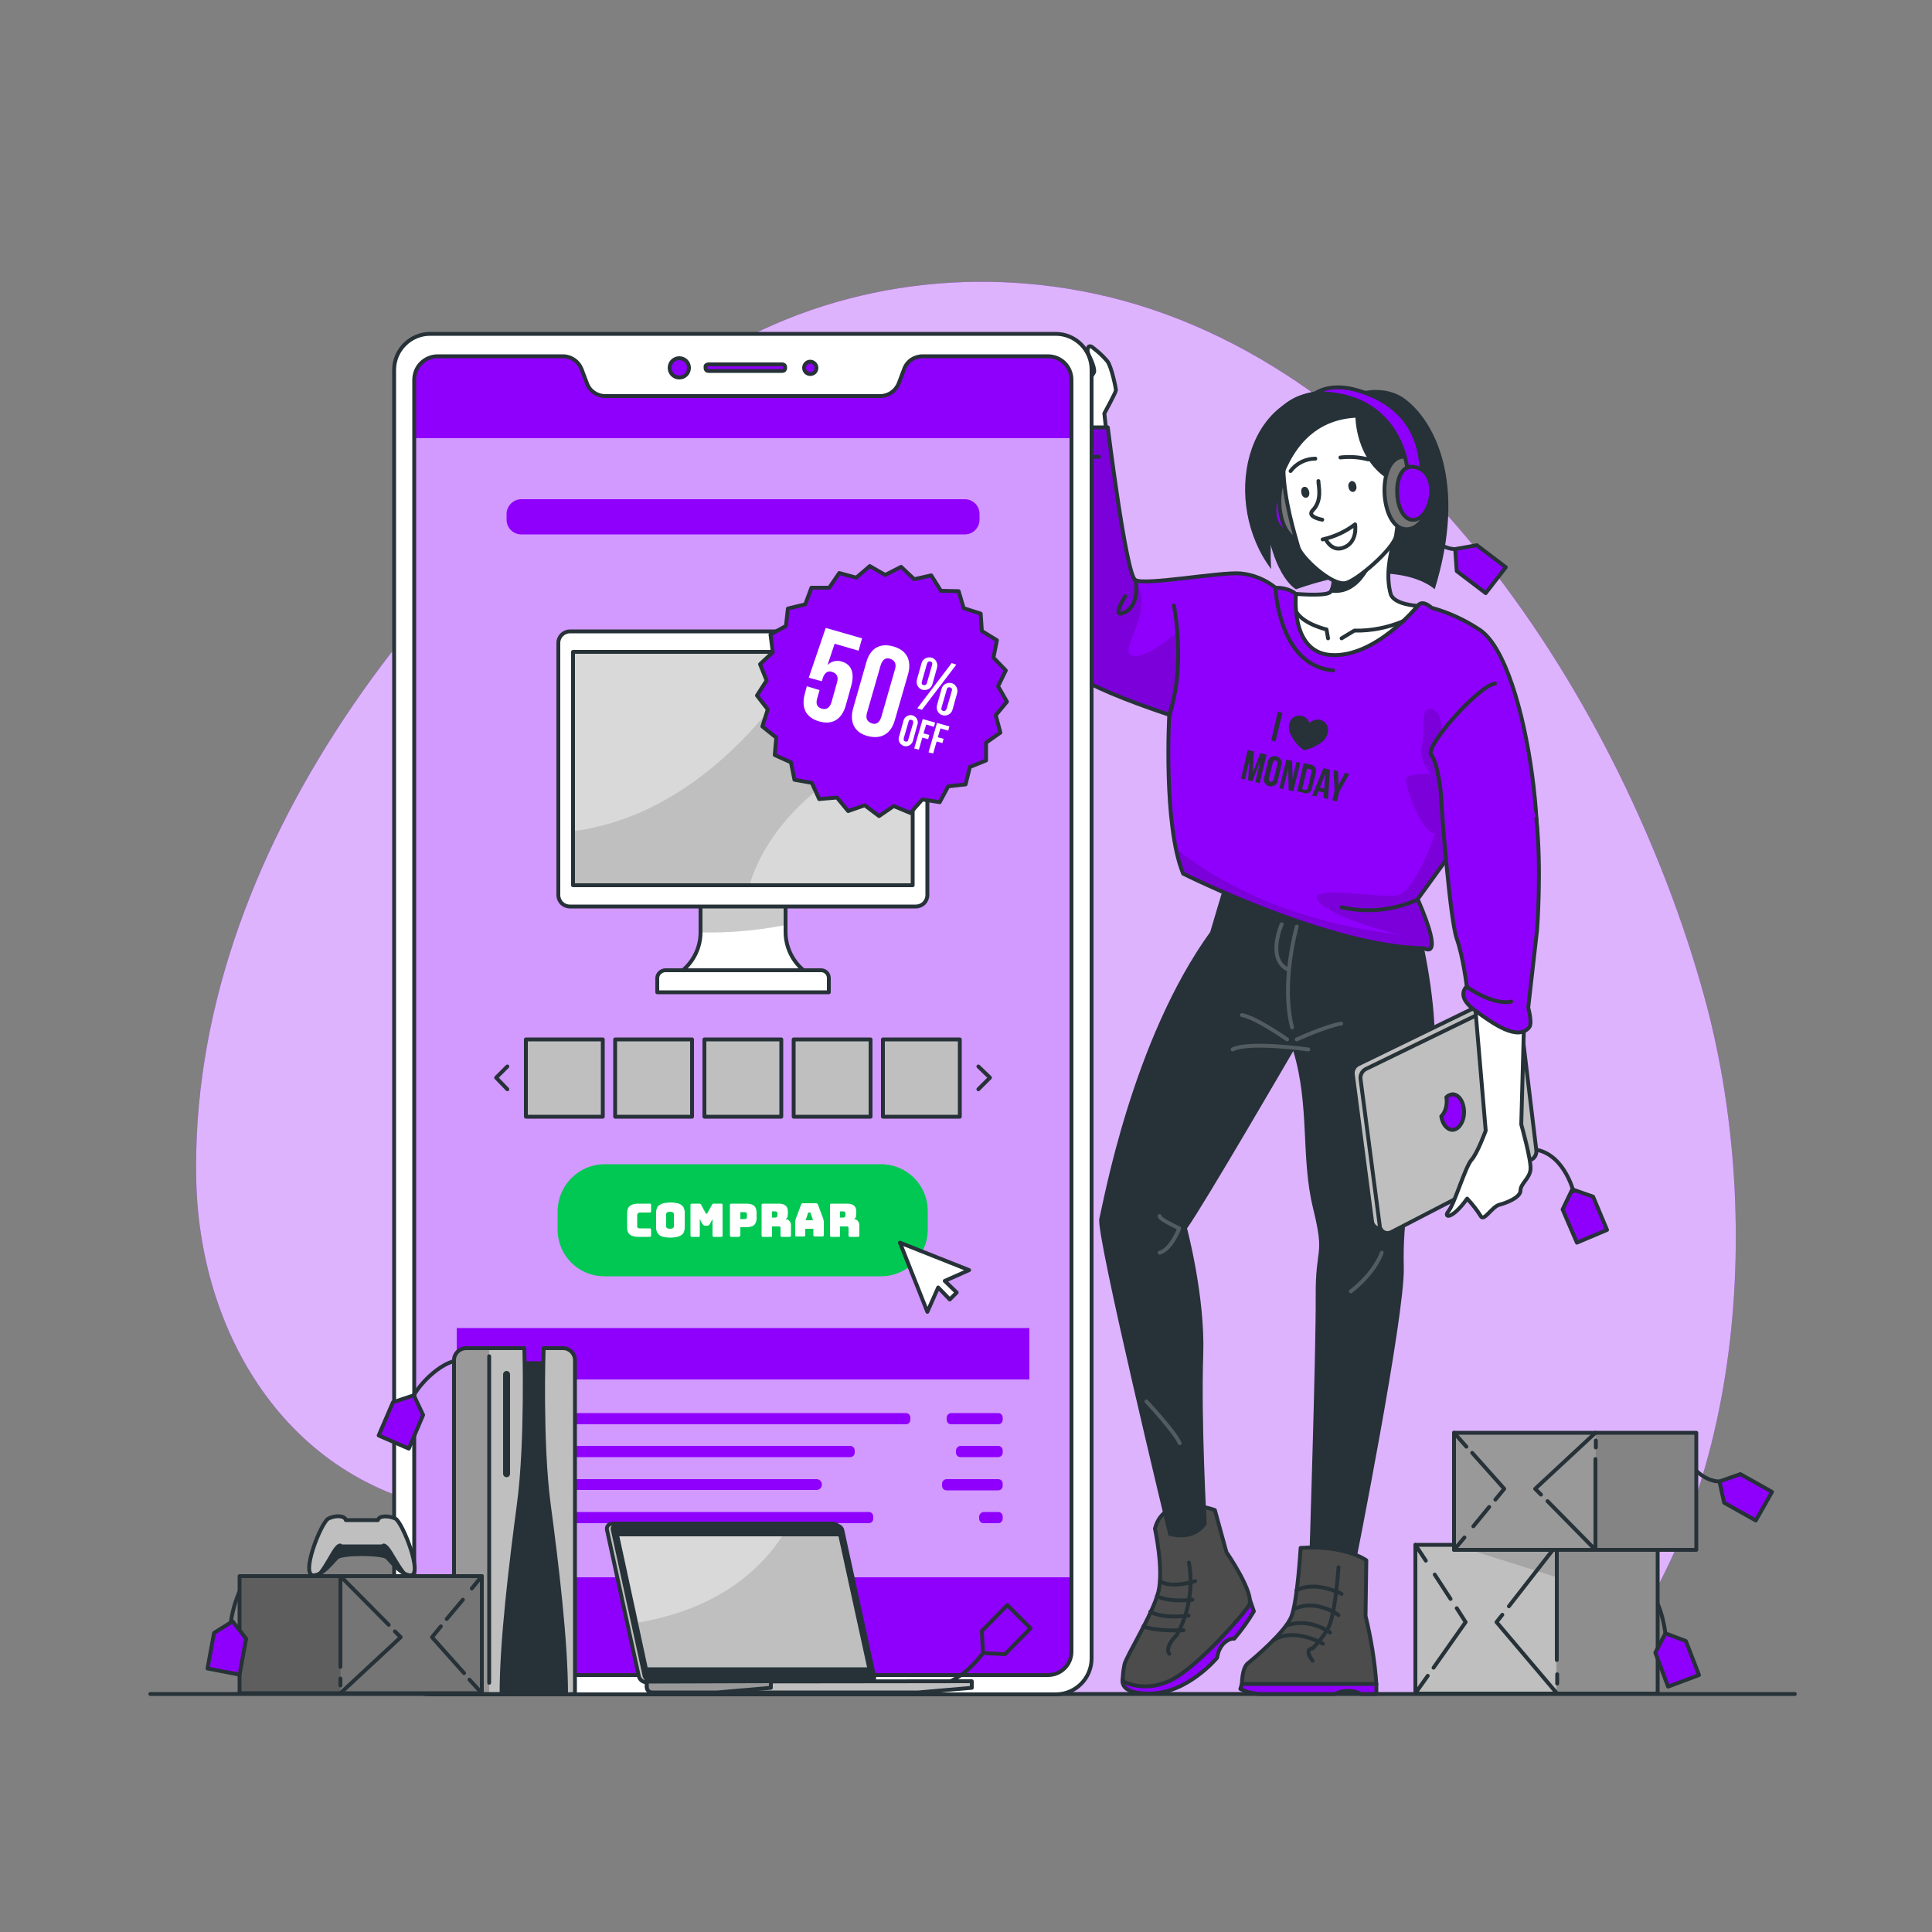 <?xml version="1.0" encoding="utf-8"?>
<!-- Generator: Adobe Illustrator 25.3.1, SVG Export Plug-In . SVG Version: 6.00 Build 0)  -->
<svg version="1.1" id="Camada_1" xmlns="http://www.w3.org/2000/svg" xmlns:xlink="http://www.w3.org/1999/xlink" x="0px" y="0px"
	 viewBox="0 0 500 500" style="enable-background:new 0 0 500 500;" xml:space="preserve">
<rect x="0" y="0" width="500" height="500" fill="#808080" stroke="none"/>
<style type="text/css">
	.st0{fill:#8f00fc ;}
	.st1{opacity:0.7;fill:#FFFFFF;enable-background:new    ;}
	.st2{fill:none;stroke:#263238;stroke-linecap:round;stroke-linejoin:round;}
	.st3{fill:#FFFFFF;stroke:#263238;stroke-linecap:round;stroke-linejoin:round;}
	.st4{fill:#8f00fc ;stroke:#263238;stroke-linecap:round;stroke-linejoin:round;}
	.st5{fill:#263238;}
	.st6{fill:#757575;stroke:#263238;stroke-linecap:round;stroke-linejoin:round;}
	.st7{fill:#FFFFFF;}
	.st8{clip-path:url(#SVGID_2_);}
	.st9{opacity:0.7;enable-background:new    ;}
	.st10{clip-path:url(#SVGID_4_);}
	.st11{clip-path:url(#SVGID_6_);}
	.st12{opacity:0.2;fill-opacity:0.7;enable-background:new    ;}
	.st13{opacity:0.2;}
	.st14{fill:none;stroke:#FFFFFF;stroke-linecap:round;stroke-linejoin:round;}
	.st15{fill:#BFBFBF;stroke:#263238;stroke-linecap:round;stroke-linejoin:round;}
	.st16{opacity:0.4;fill:#8f00fc ;enable-background:new    ;}
	.st17{fill:#00C853;}
	.st18{clip-path:url(#SVGID_8_);}
	.st19{opacity:0.3;fill-opacity:0.7;enable-background:new    ;}
	.st20{fill:#BFBFBF;}
	.st21{clip-path:url(#SVGID_10_);}
	.st22{opacity:0.4;fill:#FFFFFF;enable-background:new    ;}
	.st23{clip-path:url(#SVGID_12_);}
	.st24{fill:#999999;}
	.st25{clip-path:url(#SVGID_14_);}
	.st26{clip-path:url(#SVGID_16_);}
	.st27{opacity:0.2;enable-background:new    ;}
	.st28{fill:#999999;stroke:#263238;stroke-linecap:round;stroke-linejoin:round;}
	.st29{fill:#757575;}
	.st30{clip-path:url(#SVGID_18_);}
</style>
<g id="freepik--background-simple--inject-254">
	<path class="st0" d="M118.2,391c14.4,2.1,29,1.8,43.4,3.6c36.3,4.6,59,24.7,85.2,43.8h162.4c1.2-1.2,2.3-2.5,3.4-3.7
		c39.5-45.5,43.7-121.7,28.4-177c-20.5-74.3-77-164.5-157.8-181.7c-35.7-7.6-73.4-1.1-103.6,19.4c-67.3,45.8-130.9,125-128.8,210.5
		C51.9,346.8,75.8,384.7,118.2,391z"/>
	<path class="st1" d="M118.2,391c14.4,2.1,29,1.8,43.4,3.6c36.3,4.6,59,24.7,85.2,43.8h162.4c1.2-1.2,2.3-2.5,3.4-3.7
		c39.5-45.5,43.7-121.7,28.4-177c-20.5-74.3-77-164.5-157.8-181.7c-35.7-7.6-73.4-1.1-103.6,19.4c-67.3,45.8-130.9,125-128.8,210.5
		C51.9,346.8,75.8,384.7,118.2,391z"/>
</g>
<g id="freepik--Floor--inject-254">
	<line class="st2" x1="38.9" y1="438.4" x2="464.5" y2="438.4"/>
</g>
<g id="freepik--Character--inject-254">
	<path class="st3" d="M286.5,113.3l-0.7-6.3c0,0,3-5.5,3-6s-1.1-6-2.2-7.5c-1.1-1.3-2.3-2.4-3.6-3.4c-1.3-1.2-1.8,0-1.4,1.4
		c-1.5-0.5-3-0.8-4.6-1c-0.9,0.2-1.7,0.6-2.5,1c-0.5-0.1-1-0.2-1.6-0.2c-0.8,0.3-1.6,0.7-2.3,1.2c-0.6,0.2-1.1,0.4-1.7,0.6
		c-0.9,0.5-2,2.8-2,2.8s-1.6,0.7-1.9,1.2s-2.6,3.8-2,4.1c1.4,0.6,4-1.2,4-1.2s3.8,0.3,4,1.3s3,6,4.9,6.8v5.9L286.5,113.3z"/>
	<polygon class="st4" points="389.7,146.8 384.5,153.5 377,147.8 376.6,142.1 382.2,141.1 	"/>
	<path class="st5" d="M350.8,101.8c0,0,7.3-2.8,13,1.6c7.2,5.5,16.1,21.2,7.5,49.1c0,0-9.3-9.3-35.9,0c0,0-7.1-3.6-8.5-23.9
		C326.2,117.7,324.7,97.2,350.8,101.8z"/>
	<path class="st2" d="M376.6,142.1c0,0-6.8,0.5-9.7-10.7"/>
	<polygon class="st4" points="415.9,318.3 408.1,321.6 404.4,313 406.9,307.8 412.3,309.7 	"/>
	<path class="st2" d="M407.2,308.3c0,0-2.7-10.7-11.1-10.9"/>
	<path class="st4" d="M334.7,138.2c5.5,0.5,5.1-12.8,0.4-13.7C329.7,123.6,326.8,137.5,334.7,138.2z"/>
	<path class="st6" d="M336.6,121c-7.5-0.7-7,17.5-0.5,18.7C343.4,141.1,347.4,122.1,336.6,121z"/>
	<path class="st4" d="M323.5,414.1l1,2.9c-1.5,2.5-3.2,4.9-5.1,7.1c0,0-1-0.3-2.6,1.1c-1,1-1.6,2.3-1.8,3.8c0,0-7.6,9.2-17.3,9.3
		s-6.8-4.8-6.8-4.8L323.5,414.1z"/>
	<path class="st7" d="M314.4,390.8c0,0-13-4.8-15.5,4.8c0,0,2.3,10.5,0.9,16.3s-8.4,16.8-8.8,18.9c-0.8,4.1-0.2,4.4-0.2,4.4
		s5.1,2.9,11.9-0.2s18.7-16.7,20.5-19.5s-5.8-13.8-5.8-13.8L314.4,390.8z"/>
	<g>
		<defs>
			<path id="SVGID_1_" d="M314.4,390.8c0,0-13-4.8-15.5,4.8c0,0,2.3,10.5,0.9,16.3s-8.4,16.8-8.8,18.9c-0.8,4.1-0.2,4.4-0.2,4.4
				s5.1,2.9,11.9-0.2s18.7-16.7,20.5-19.5s-5.8-13.8-5.8-13.8L314.4,390.8z"/>
		</defs>
		<clipPath id="SVGID_2_">
			<use xlink:href="#SVGID_1_"  style="overflow:visible;"/>
		</clipPath>
		<g class="st8">
			<path class="st9" d="M314.4,390.8c0,0-13-4.8-15.5,4.8c0,0,2.3,10.5,0.9,16.3s-8.4,16.8-8.8,18.9c-0.8,4.1-0.2,4.4-0.2,4.4
				s5.1,2.9,11.9-0.2s18.7-16.7,20.5-19.5s-5.8-13.8-5.8-13.8L314.4,390.8z"/>
		</g>
	</g>
	<path class="st2" d="M314.4,390.8c0,0-13-4.8-15.5,4.8c0,0,2.3,10.5,0.9,16.3s-8.4,16.8-8.8,18.9c-0.8,4.1-0.2,4.4-0.2,4.4
		s5.1,2.9,11.9-0.2s18.7-16.7,20.5-19.5s-5.8-13.8-5.8-13.8L314.4,390.8z"/>
	<path class="st2" d="M307.7,404.4c1.1,6.5,0,13.1-3.2,18.8c0,0-3.2,3-1.9,4.8"/>
	<path class="st2" d="M306.3,421.9c0,0-6.8,0.4-10.4-1"/>
	<path class="st2" d="M307.6,418.1c0,0-6.4,1-9.9-1"/>
	<path class="st2" d="M308.6,414c0,0-5.6,0.8-9.2-0.9"/>
	<path class="st2" d="M309.3,409.2c0,0-6.2,2-9.1,0"/>
	<path class="st5" d="M363.3,225.6c0,0,12,34.9,6.7,57.8s-7,32.3-6.7,44.7s-12.6,77.1-12.6,77.1h-11.9c0,0,1.8-56,1.7-69.6
		s2.5-9.9-0.7-23s-0.8-26.4-5.1-40.6c0,0-23.3,40.1-27.5,45.9c0,0,4.7,17.6,4.2,32.6c-0.6,17.5,0.9,43.9,0.9,43.9s-2.6,5-9.9,3
		c0,0-18.9-78.1-17.9-82s8.4-46.1,28.7-74.2c0,0,3.5-11.9,5.9-19.6L363.3,225.6z"/>
	<path class="st7" d="M353.6,403.8c0,0-5.5-4-17-3.2c0,0-0.8,13.8-2.4,17.8s-9.8,10.9-11.3,12.1s-1.5,5.4-1.5,5.4h34.8
		c-0.4-6-1.4-11.9-2.8-17.7L353.6,403.8z"/>
	<g>
		<defs>
			<path id="SVGID_3_" d="M353.6,403.8c0,0-5.5-4-17-3.2c0,0-0.8,13.8-2.4,17.8s-9.8,10.9-11.3,12.1s-1.5,5.4-1.5,5.4h34.8
				c-0.4-6-1.4-11.9-2.8-17.7L353.6,403.8z"/>
		</defs>
		<clipPath id="SVGID_4_">
			<use xlink:href="#SVGID_3_"  style="overflow:visible;"/>
		</clipPath>
		<g class="st10">
			<path class="st9" d="M353.6,403.8c0,0-5.5-4-17-3.2c0,0-0.8,13.8-2.4,17.8s-9.8,10.9-11.3,12.1s-1.5,5.4-1.5,5.4h34.8
				c-0.4-6-1.4-11.9-2.8-17.7L353.6,403.8z"/>
		</g>
	</g>
	<path class="st2" d="M353.6,403.8c0,0-5.5-4-17-3.2c0,0-0.8,13.8-2.4,17.8s-9.8,10.9-11.3,12.1s-1.5,5.4-1.5,5.4h34.8
		c-0.4-6-1.4-11.9-2.8-17.7L353.6,403.8z"/>
	<path class="st2" d="M346.4,405.6c0,0-0.8,12.7-2.8,16c-1.1,1.8-2.4,3.5-3.9,5c0,0-2.4,0,0,3.2"/>
	<path class="st2" d="M342.4,425.4c0,0-7.4-4.3-12.7-1"/>
	<path class="st2" d="M344.2,422.5c0,0-5.2-4-11.3-1.8"/>
	<path class="st2" d="M346.4,418c0,0-5.6-4.3-11.5-1.6"/>
	<path class="st2" d="M347.2,412.5c0,0-6.8-3.6-11.7-0.9"/>
	<path class="st4" d="M356.2,435.8v2.6h-4c-2.1-1.1-4.6-1.1-6.7,0h-18.8c-2,0-3.9-0.4-5.7-1.3l0.4-1.3H356.2z"/>
	<path class="st0" d="M382.8,162.9c-3.8-2.5-7.9-4.4-12.3-5.6c0,0-2.4-2.3-3.6-0.5c-5,7.2-31.6-3.1-31.6-3.1s-1.5-1.6-5.2-1.6
		c-2.6-2.1-5.8-3.4-9.1-3.7c-5.5-0.4-24.8,3.2-27.2,1.7s-7.1-39.5-7.1-39.5h-11.5v4.9c0,0-5.1,12.1-4.7,29.5s-15.4,24.1,32.1,40
		c0,0-1.6,28.5,3.6,41.1c0,0,38.1,19.1,62.4,19.3c0,0,5.4,3.6-1.7-12.7l8.1-11.2c0,0,11.5,20,19.4,14.5S396,171.3,382.8,162.9z"/>
	<g>
		<defs>
			<path id="SVGID_5_" d="M382.8,162.9c-3.8-2.5-7.9-4.4-12.3-5.6c0,0-2.4-2.3-3.6-0.5c-5,7.2-31.6-3.1-31.6-3.1s-1.5-1.6-5.2-1.6
				c-2.6-2.1-5.8-3.4-9.1-3.7c-5.5-0.4-24.8,3.2-27.2,1.7s-7.1-39.5-7.1-39.5h-11.5v4.9c0,0-5.1,12.1-4.7,29.5s-15.4,24.1,32.1,40
				c0,0-1.6,28.5,3.6,41.1c0,0,38.1,19.1,62.4,19.3c0,0,5.4,3.6-1.7-12.7l8.1-11.2c0,0,11.5,20,19.4,14.5S396,171.3,382.8,162.9z"/>
		</defs>
		<clipPath id="SVGID_6_">
			<use xlink:href="#SVGID_5_"  style="overflow:visible;"/>
		</clipPath>
		<g class="st11">
			<path class="st12" d="M302.5,188.7c0.1-2.3,0.1-3.6,0.1-3.6c-47.5-15.8-31.7-22.6-32.1-40s4.7-29.5,4.7-29.5v-4.9h11.5
				c0,0,4.7,38,7.1,39.5c5.3,8.2-4.5,17.9-1,19.4s11.8-6,11.8-6C305.6,172,304.8,180.5,302.5,188.7z"/>
			<path class="st12" d="M392.3,211.9c0,0-2.3,16.4-3.5,24.6c-6.8-2.7-13.8-14.9-13.8-14.9l-8.1,11.2c7.1,16.2,1.7,12.7,1.7,12.7
				c-24.3-0.1-62.4-19.3-62.4-19.3c-0.8-2.1-1.5-4.3-1.9-6.6c24.9,19.9,57,22.2,59.9,22.4c-4.9-0.3-21.4-5.4-23.3-9.2
				s16-0.3,20.7-1.1s9.8-16,9.8-16c-3.5,0-8-12.7-7.5-14.2s6.5-1.2,6.5-1.2s-3.3-3.1-2.4-7.3s-0.7-10.3,2.5-9.5s2.5,6.3,2.5,6.3
				L392.3,211.9z"/>
		</g>
	</g>
	<path class="st2" d="M382.8,162.9c-3.8-2.5-7.9-4.4-12.3-5.6c0,0-2.4-2.3-3.6-0.5c-5,7.2-31.6-3.1-31.6-3.1s-1.5-1.6-5.2-1.6
		c-2.6-2.1-5.8-3.4-9.1-3.7c-5.5-0.4-24.8,3.2-27.2,1.7s-7.1-39.5-7.1-39.5h-11.5v4.9c0,0-5.1,12.1-4.7,29.5s-15.4,24.1,32.1,40
		c0,0-1.6,28.5,3.6,41.1c0,0,38.1,19.1,62.4,19.3c0,0,5.4,3.6-1.7-12.7l8.1-11.2c0,0,11.5,20,19.4,14.5S396,171.3,382.8,162.9z"/>
	<path class="st3" d="M344.3,169.5c11.5,0.9,22.6-12.7,22.6-12.7s-6.2-0.3-7-3.1c-2.5-9,3.7-20.9,3.7-20.9s-27.6,3-22.2,8.9
		c1,1.1,1.8,2.3,2.5,3.6c2,4,1.1,7.2,0.3,8c-0.1,0.1-0.1,0.1-0.2,0.1c-1.6,0.9-8.6,0.3-8.6,0.3S333.8,168.7,344.3,169.5z"/>
	<path class="st2" d="M363.3,160.7c-4,1.7-8.4,2.6-12.8,2.5l-3.3,2"/>
	<path class="st2" d="M343.7,165.2l-0.4-2.3c0,0-5.8-1.3-7.8-4.5"/>
	<path class="st5" d="M344.1,153.3c8.6,1.5,11.7-9.7,11.7-9.7s-6.9-1.5-12,1.6C345.8,149.2,344.9,152.4,344.1,153.3z"/>
	<path class="st3" d="M343.8,104.2c-18.8,2.8-9.7,30.5-7.8,37.4c0.7,2.6,8.6,10,12.2,9.3c2.8-0.5,12.6-8.9,13.1-12.3
		C362.7,129.5,365,101.1,343.8,104.2z"/>
	<path class="st2" d="M341.2,124.5c0,1.3,1.1,5-1.5,7.6c-1.6,1.7,2.5,2.4,2.5,2.4"/>
	<path class="st2" d="M340.4,118.7c-2.5,0-4.9,1.2-6.4,3.2"/>
	<path class="st2" d="M346.9,118.4c2.4-0.3,4.9-0.1,7.2,0.5"/>
	<path class="st5" d="M336.8,127.6c0.1,0.8,0.7,1.3,1.3,1.2s0.9-0.8,0.7-1.6s-0.7-1.3-1.3-1.2S336.6,126.8,336.8,127.6z"/>
	<path class="st5" d="M349,126.1c0.1,0.8,0.7,1.3,1.3,1.2c0.6-0.2,0.9-0.9,0.7-1.6c-0.1-0.8-0.7-1.3-1.3-1.2
		C349.1,124.8,348.8,125.4,349,126.1z"/>
	<path class="st2" d="M342.3,139.6c3.1-0.7,5.9-2,8.4-3.9c0,0,0.8,4.8-3.2,6.1c-3,1-4.5-2.4-4.5-2.4"/>
	<path class="st5" d="M350.8,108.1c0,0,0,13.8,12.5,17.8l4.6-13.6l-22.5-11.5c-23.9,0.1-29.2,29.6-16.4,46.5
		C328.9,147.3,326,109.5,350.8,108.1z"/>
	<path class="st3" d="M360.7,126.7c-0.3-1.5,3.3-5.8,4.8-3.4c2.6,4.1,1.3,8-0.9,9.6c-1,0.7-2.2,2.1-3.2,1"/>
	<path class="st6" d="M363.8,118.2c-7.5-0.7-7,17.5-0.5,18.7C370.6,138.3,374.5,119.3,363.8,118.2z"/>
	<path class="st4" d="M364.4,122.7c0,0-1-21.2-24-20.9c0,0,3.5-2.7,10.1-1s17.4,6.7,17.4,21.9L364.4,122.7z"/>
	<path class="st4" d="M365.6,120.8c-5.5-0.5-5.1,12.8-0.4,13.7C370.5,135.4,373.4,121.5,365.6,120.8z"/>
	<g class="st13">
		<path class="st14" d="M335.6,239.8c0,0-4.2,14.6-1.2,26.1"/>
		<path class="st14" d="M333.1,269c0,0-8.1-5.7-11.7-6.3"/>
		<path class="st14" d="M338.6,271.6c0,0-15.4-2.2-19.6,0"/>
		<path class="st14" d="M335.6,269c0,0,7.4-3.4,11.5-4.1"/>
		<path class="st14" d="M331.7,239.2c0,0-3.9,8.7,1.4,11.6"/>
		<path class="st14" d="M300.1,314.7c-0.2,0.8,5.1,3.2,5.1,3.2s-2.1,5.5-5.1,6.3"/>
		<path class="st14" d="M357.6,324.2c-2.2,5.8-8,10-8,10"/>
		<path class="st14" d="M296.7,362.7c0,0,7.4,7.9,8.6,10.8"/>
	</g>
	<path class="st15" d="M391.1,259.1l4.5,37.4c0.1,1-0.4,2-1.3,2.4L358,317.7c-1,0.5-2.2,0.1-2.7-0.9c-0.1-0.2-0.2-0.4-0.2-0.6
		l-5-38.2c-0.1-1,0.4-2,1.3-2.5l36.8-17.9c1-0.5,2.2,0,2.7,1C391,258.7,391.1,258.9,391.1,259.1z"/>
	<path class="st15" d="M393.1,260.3l4.5,37.4c0.1,1-0.4,2-1.3,2.4L360,318.9c-1,0.5-2.2,0.1-2.7-0.9c-0.1-0.2-0.2-0.4-0.2-0.6
		l-5-38.2c-0.1-1,0.4-2,1.3-2.5l36.8-17.9c1-0.5,2.2-0.1,2.7,0.9C393,259.9,393.1,260.1,393.1,260.3z"/>
	<path class="st4" d="M374.4,285.1c0-0.4,0-0.8-0.1-1.1c0.4-0.5,1-0.7,1.6-0.8c1.7,0,3,2.1,3,4.6s-1.4,4.6-3,4.6
		c-1.4,0-2.6-1.5-2.9-3.5C373.9,288,374.4,286.6,374.4,285.1z"/>
	<path class="st3" d="M380.8,249.1l3.7,43.5c0,0-2.1,5.8-3.7,7.6s-4.4,11.4-5.9,13.2s0.8,2.4,4.8-3.2c1.3,1.4,2.5,2.9,3.5,4.5
		c0.8,1.6,2.9-2.4,4.8-2.9s5.5-1.9,5.5-3.7s2.4-3.1,2.6-5.5s-2.4-11.6-2.4-11.6l1.1-40.2L380.8,249.1z"/>
	<path class="st4" d="M397.6,211.8c1.4,13,0.2,28.8,0.2,28.8l-2.3,20.2c0,0,1.1,3.9,0.3,5c-2.9,3.7-9.2-0.7-14.2-4.4s-2-6.1-2-6.1
		s-0.9-7.6-2.6-12.4s-3.9-32.6-4.1-37.5c0,0-0.7-7.9-2.5-10s12.2-17.9,16.5-18.5"/>
	<path class="st2" d="M303.8,156.7c0,0,3.2,15.3-1.2,28.3"/>
	<path class="st2" d="M366.9,232.8c-6.2,2.8-13.1,3.5-19.7,2"/>
	<path class="st2" d="M330.1,152.2c0,0,0.8,20.1,14.9,21.3"/>
	<path class="st2" d="M293.9,150.2c0,0,1.2,6.2-2.7,8.2s0-4.1,0-4.1"/>
	<path class="st2" d="M379.6,255.4c0,0,6.8,4.9,11.5,3.8"/>
	<path class="st2" d="M275.3,115.6c0,0,7.2,3.1,9.1,2.6"/>
	<path class="st5" d="M324.2,200L324.2,200l2-5.1l1.6,0.4l-1.8,7.4l-1.1-0.3l1.2-5.3l0,0l-2,5.1l-1.1-0.3l0.4-5.4l0,0l-1.2,5.2
		l-1-0.2l1.7-7.4l1.6,0.4L324.2,200z"/>
	<path class="st5" d="M328.1,197.2c0.1-1,1.1-1.7,2.1-1.5s1.7,1.1,1.5,2.1c0,0.1,0,0.2-0.1,0.3l-0.9,3.9c-0.1,1-1.1,1.7-2.1,1.5
		s-1.7-1.1-1.5-2.1c0-0.1,0-0.2,0.1-0.3L328.1,197.2z M328.4,201.4c-0.1,0.5,0.1,0.8,0.4,0.9s0.6-0.1,0.8-0.6l1-4
		c0.1-0.5-0.1-0.8-0.4-0.9s-0.6,0.1-0.8,0.6L328.4,201.4z"/>
	<path class="st5" d="M333.4,198.8L333.4,198.8l-1.3,5.4l-1-0.2l1.8-7.4l1.5,0.3l0.1,4.7l0,0l1-4.4l1,0.2l-1.8,7.4l-1.2-0.3
		L333.4,198.8z"/>
	<path class="st5" d="M337.4,197.5l1.8,0.4c0.9,0.1,1.5,0.9,1.4,1.8c0,0.1-0.1,0.3-0.1,0.4l-0.9,3.7c-0.1,0.9-0.8,1.6-1.7,1.5
		c-0.1,0-0.3,0-0.4-0.1l-1.8-0.4L337.4,197.5z M338.3,198.9l-1.3,5.3l0.7,0.2c0.4,0.1,0.6-0.1,0.8-0.6l0.9-3.9
		c0.1-0.5-0.1-0.8-0.4-0.9L338.3,198.9z"/>
	<path class="st5" d="M343.7,206.8l-1.2-0.3l0.1-1.4l-1.4-0.3l-0.5,1.3l-1.1-0.2l2.9-7.1l1.7,0.4L343.7,206.8z M341.6,203.8l1.1,0.3
		l0.3-3.9l0,0L341.6,203.8z"/>
	<path class="st5" d="M345.4,204.6l-0.3-5.3l1.2,0.3l0.1,3.6l0,0l1.7-3.2l1.1,0.3l-2.6,4.6l-0.6,2.5l-1.2-0.3L345.4,204.6z"/>
	<path class="st5" d="M330.7,184.2l1.2,0.3l-1.8,7.4l-1.1-0.3L330.7,184.2z"/>
	<path class="st5" d="M342.4,186.6c-1.1-0.7-2.6-0.4-3.5,0.5c-0.4-1.2-1.6-2-2.9-1.9c-2,0.2-3.1,2.4-2,4.9c0.8,1.5,1.8,2.9,3.2,3.9
		l0.3,0.2l0.3-0.1c1.7-0.4,3.2-1.2,4.5-2.2C344.2,190.1,344.1,187.6,342.4,186.6z"/>
	<path class="st2" d="M281.5,91.3c0.9,1.8,2,4.3,1.6,5.1s-3.4,4.9-2.4,7.4"/>
	<path class="st2" d="M266.7,95.8l-1.1,3c0.9,0.5,2,0.3,2.6-0.5c1.2-1.4,3.6-0.8,3.6-0.8"/>
	<path class="st2" d="M274.4,91.3c0,0-4.6,3,0.9,2.3c3.3-0.4,4.6,0.6,4.6,0.8"/>
	<path class="st2" d="M270.5,92.3c0,0-2,1.6-0.8,2.5s3.6,0.6,4,0.5c1,0,2.1,0.3,3,0.7"/>
</g>
<g id="freepik--Device--inject-254">
	<path class="st3" d="M111.3,86.4h161.9c5.1,0,9.3,4.1,9.3,9.3v333.5c0,5.1-4.1,9.3-9.3,9.3H111.3c-5.1,0-9.3-4.1-9.3-9.3V95.7
		C102,90.6,106.2,86.4,111.3,86.4z"/>
	<path class="st4" d="M178.3,95.2c0,1.4-1.1,2.5-2.5,2.5c-1.4,0-2.5-1.1-2.5-2.5s1.1-2.5,2.5-2.5c0,0,0,0,0,0
		C177.2,92.7,178.3,93.8,178.3,95.2z"/>
	<path class="st4" d="M211.3,95.2c0,0.9-0.7,1.6-1.6,1.6c-0.9,0-1.6-0.7-1.6-1.6c0-0.9,0.7-1.6,1.6-1.6c0,0,0,0,0,0
		C210.5,93.6,211.3,94.3,211.3,95.2z"/>
	<path class="st4" d="M183.3,94.3h19.2c0.4,0,0.7,0.3,0.7,0.7v0.3c0,0.4-0.3,0.7-0.7,0.7h-19.2c-0.4,0-0.7-0.3-0.7-0.7V95
		C182.5,94.6,182.9,94.3,183.3,94.3z"/>
	<path class="st16" d="M277.3,98.3v329.1c0,3.4-2.7,6.1-6.1,6.1H113.3c-3.4,0-6.1-2.7-6.1-6.1l0,0V98.3c0-3.4,2.7-6.1,6.1-6.1
		c0,0,0,0,0,0h32.4c2.1,0,4,1.3,4.8,3.3l1.4,3.7c0.7,2,2.6,3.3,4.8,3.3h71.1c2.1,0,4-1.3,4.8-3.3l1.4-3.7c0.7-2,2.6-3.3,4.8-3.3
		h32.4C274.6,92.2,277.3,94.9,277.3,98.3z"/>
	<path class="st0" d="M277.3,408.2v19.2c0,3.4-2.7,6.1-6.1,6.1c0,0,0,0,0,0H113.3c-3.4,0-6.1-2.7-6.1-6.1l0,0v-19.2H277.3z"/>
	<path class="st0" d="M277.3,98.3v15.1h-170V98.3c0-3.4,2.7-6.1,6.1-6.1h32.4c2.1,0,4,1.3,4.8,3.3l1.4,3.7c0.7,2,2.7,3.3,4.8,3.3
		h71.1c2.1,0,4-1.3,4.8-3.3l1.4-3.7c0.7-2,2.7-3.3,4.8-3.3h32.4C274.6,92.2,277.3,94.9,277.3,98.3C277.3,98.3,277.3,98.3,277.3,98.3
		z"/>
	<path class="st2" d="M277.3,98.3v329.1c0,3.4-2.7,6.1-6.1,6.1H113.3c-3.4,0-6.1-2.7-6.1-6.1c0,0,0,0,0,0V98.3
		c0-3.4,2.7-6.1,6.1-6.1l0,0h32.4c2.1,0,4,1.3,4.8,3.3l1.4,3.7c0.7,2,2.6,3.3,4.8,3.3h71.1c2.1,0,4-1.3,4.8-3.3l1.4-3.7
		c0.7-2,2.6-3.3,4.8-3.3h32.4C274.6,92.2,277.3,94.9,277.3,98.3L277.3,98.3z"/>
	<path class="st17" d="M156.5,301.3H228c6.7,0,12.1,5.4,12.1,12.1v4.8c0,6.7-5.4,12.1-12.1,12.1h-71.6c-6.7,0-12.1-5.4-12.1-12.1
		v-4.8C144.4,306.7,149.8,301.3,156.5,301.3z"/>
	<path class="st7" d="M212.3,253.6h-40l1-0.4c4.8-2,8-6.7,8-11.9v-14.7h22v14.6c0,5.2,3.2,10,8,11.9L212.3,253.6z"/>
	<g>
		<defs>
			<path id="SVGID_7_" d="M212.3,253.6h-40l1-0.4c4.8-2,8-6.7,8-11.9v-14.7h22v14.6c0,5.2,3.2,10,8,11.9L212.3,253.6z"/>
		</defs>
		<clipPath id="SVGID_8_">
			<use xlink:href="#SVGID_7_"  style="overflow:visible;"/>
		</clipPath>
		<g class="st18">
			<path class="st19" d="M203.3,226.6v12.8c-7.2,1.4-14.6,2.1-22,1.9v-14.7H203.3z"/>
		</g>
	</g>
	<path class="st2" d="M212.3,253.6h-40l1-0.4c4.8-2,8-6.7,8-11.9v-14.7h22v14.6c0,5.2,3.2,10,8,11.9L212.3,253.6z"/>
	<path class="st3" d="M147.5,163.4H237c1.7,0,3,1.3,3,3v65.2c0,1.7-1.3,3-3,3h-89.5c-1.7,0-3-1.3-3-3v-65.2
		C144.5,164.7,145.9,163.4,147.5,163.4z"/>
	<rect x="148.3" y="168.7" class="st20" width="87.9" height="60.4"/>
	<g>
		<defs>
			<rect id="SVGID_9_" x="148.3" y="168.7" width="87.9" height="60.4"/>
		</defs>
		<clipPath id="SVGID_10_">
			<use xlink:href="#SVGID_9_"  style="overflow:visible;"/>
		</clipPath>
		<g class="st21">
			<path class="st22" d="M209.4,168.7c0,0-21.9,41.3-61,46.4v-46.4H209.4z"/>
			<path class="st22" d="M236.2,190.1v39.1h-42.3C200.4,207.9,222.2,195.9,236.2,190.1z"/>
		</g>
	</g>
	<rect x="148.3" y="168.7" class="st2" width="87.9" height="60.4"/>
	<path class="st3" d="M172.1,251.1h40.4c1.1,0,2,0.9,2,2v3.7l0,0h-44.4l0,0v-3.7C170.1,252.1,171,251.2,172.1,251.1z"/>
	<rect x="136.1" y="269" class="st15" width="19.9" height="20"/>
	<rect x="159.2" y="269" class="st15" width="19.9" height="20"/>
	<rect x="182.3" y="269" class="st15" width="19.9" height="20"/>
	<rect x="205.4" y="269" class="st15" width="19.9" height="20"/>
	<rect x="228.5" y="269" class="st15" width="19.9" height="20"/>
	<polyline class="st2" points="253.2,281.9 256.2,278.9 253.2,276 	"/>
	<polyline class="st2" points="131.3,276 128.4,278.9 131.3,281.9 	"/>
	<polygon class="st4" points="236.6,149.9 241,148.9 243.5,152.9 248.1,153 249.4,157.4 253.8,158.8 254.1,163.3 258,165.7 
		257.1,170.2 260.3,173.5 258.3,177.6 260.6,181.6 257.7,185.1 258.9,189.6 255.2,192.2 255.2,196.8 251,198.5 249.9,203 
		245.4,203.5 243.2,207.6 238.7,206.9 235.6,210.4 231.3,208.6 227.5,211.2 223.8,208.4 219.5,209.9 216.6,206.4 212,206.8 
		210.1,202.6 205.6,201.8 204.7,197.3 200.5,195.4 200.9,190.9 197.3,188 198.7,183.6 195.9,180 198.4,176.1 196.7,171.9 200,168.8 
		199.4,164.2 203.4,162 203.9,157.5 208.4,156.4 210,152.1 214.6,152.1 217.2,148.3 221.6,149.5 225.1,146.5 229.1,148.8 
		233.2,146.7 	"/>
	<path class="st7" d="M212.1,178.6l-0.6,2.1c-0.5,1.6,0.1,2.4,1.2,2.7s2-0.1,2.5-1.7l1.4-5c0.5-1.6-0.1-2.4-1.2-2.8s-2,0.1-2.5,1.7
		l-0.2,0.7l-3.4-0.9l4.4-12.9l9.4,2.7l-0.9,3.2l-6.2-1.8l-1.8,5.4h0.1c0.9-0.9,2.3-1.2,3.5-0.8c2.6,0.7,3.4,3,2.5,6.3l-1.4,5
		c-1,3.6-3.4,5.2-6.9,4.2s-4.7-3.6-3.7-7.2l0.5-1.9L212.1,178.6z"/>
	<path class="st7" d="M224.2,171.4c1-3.6,3.5-5.1,7-4.1s4.8,3.6,3.8,7.2l-3.4,11.8c-1,3.6-3.5,5.1-7,4.2s-4.8-3.6-3.8-7.2
		L224.2,171.4z M224.4,184.4c-0.5,1.6,0.1,2.4,1.2,2.8s2-0.1,2.5-1.7l3.5-12.2c0.5-1.6-0.1-2.4-1.2-2.8s-2,0.1-2.5,1.7L224.4,184.4z
		"/>
	<path class="st7" d="M238.5,171.6c0.3-1.1,1.5-1.7,2.6-1.4s1.7,1.5,1.4,2.6l-1.2,4.3c-0.3,1.1-1.5,1.7-2.6,1.4s-1.7-1.5-1.4-2.6
		L238.5,171.6z M238.6,176.3c-0.2,0.6,0,0.9,0.4,1s0.8-0.1,0.9-0.6l1.3-4.5c0.2-0.6,0-0.9-0.4-1s-0.7,0-0.9,0.6L238.6,176.3z
		 M246.3,171.6l1.2,0.4l-8.9,11.7l-1.2-0.4L246.3,171.6z M243.7,178.2c0.3-1.1,1.5-1.7,2.6-1.4s1.7,1.5,1.4,2.6l-1.2,4.3
		c-0.3,1.1-1.5,1.7-2.6,1.4s-1.7-1.5-1.4-2.6L243.7,178.2z M243.7,183c-0.2,0.6,0,0.9,0.4,1s0.7-0.1,0.9-0.6l1.3-4.5
		c0.2-0.6,0-0.9-0.4-1s-0.8,0-0.9,0.6L243.7,183z"/>
	<path class="st7" d="M233.8,186.6c0.2-1,1.2-1.7,2.2-1.5c1,0.2,1.7,1.2,1.5,2.2c0,0.1,0,0.2-0.1,0.3l-1.1,4c-0.2,1-1.2,1.7-2.2,1.5
		c-1-0.2-1.7-1.2-1.5-2.2c0-0.1,0-0.2,0.1-0.3L233.8,186.6z M233.9,191c-0.1,0.5,0,0.8,0.4,0.9s0.7,0,0.8-0.6l1.2-4.1
		c0.1-0.5,0-0.8-0.4-0.9s-0.7,0-0.8,0.6L233.9,191z"/>
	<path class="st7" d="M239,189.8l1.5,0.4l-0.3,1.1l-1.5-0.4l-0.9,3.1l-1.2-0.3l2.2-7.6l3.2,0.9l-0.3,1.1l-2-0.6L239,189.8z"/>
	<path class="st7" d="M242.7,190.8l1.5,0.4l-0.3,1.1l-1.5-0.4l-0.9,3.1l-1.2-0.3l2.2-7.6l3.2,0.9l-0.3,1.1l-2-0.6L242.7,190.8z"/>
	<rect x="118.2" y="343.7" class="st0" width="148.2" height="13.3"/>
	<path class="st0" d="M126.2,365.7h108.2c0.7,0,1.2,0.5,1.2,1.2v0.5c0,0.7-0.5,1.2-1.2,1.2H126.2c-0.7,0-1.2-0.5-1.2-1.2v-0.5
		C125,366.2,125.5,365.7,126.2,365.7z"/>
	<path class="st0" d="M126.2,374.2h93.8c0.7,0,1.2,0.5,1.2,1.2v0.5c0,0.7-0.5,1.2-1.2,1.2h-93.8c-0.7,0-1.2-0.5-1.2-1.2v-0.5
		C125,374.8,125.5,374.2,126.2,374.2z"/>
	<path class="st0" d="M211.3,385.6h-84.9c-0.8,0-1.4-0.6-1.4-1.4l0,0c0-0.8,0.6-1.4,1.4-1.4h84.9c0.8,0,1.4,0.6,1.4,1.4l0,0l0,0
		C212.7,385,212.1,385.6,211.3,385.6C211.3,385.6,211.3,385.6,211.3,385.6z"/>
	<path class="st0" d="M126.2,391.3h98.6c0.7,0,1.2,0.5,1.2,1.2v0.5c0,0.7-0.5,1.2-1.2,1.2h-98.6c-0.7,0-1.2-0.5-1.2-1.2v-0.5
		C125,391.9,125.5,391.3,126.2,391.3z"/>
	<path class="st0" d="M246.2,365.7h12.1c0.7,0,1.2,0.5,1.2,1.2v0.5c0,0.7-0.5,1.2-1.2,1.2h-12.1c-0.7,0-1.2-0.5-1.2-1.2v-0.5
		C245,366.2,245.6,365.7,246.2,365.7z"/>
	<path class="st0" d="M248.6,374.2h9.7c0.7,0,1.2,0.5,1.2,1.2v0.5c0,0.7-0.5,1.2-1.2,1.2h-9.7c-0.7,0-1.2-0.5-1.2-1.2v-0.5
		C247.4,374.8,248,374.2,248.6,374.2z"/>
	<path class="st0" d="M245,382.8h13.3c0.7,0,1.2,0.5,1.2,1.2v0.5c0,0.7-0.5,1.2-1.2,1.2H245c-0.7,0-1.2-0.5-1.2-1.2V384
		C243.8,383.3,244.4,382.8,245,382.8z"/>
	<path class="st0" d="M254.6,391.3h3.7c0.7,0,1.2,0.5,1.2,1.2v0.5c0,0.7-0.5,1.2-1.2,1.2h-3.7c-0.7,0-1.2-0.5-1.2-1.2v-0.5
		C253.4,391.9,254,391.3,254.6,391.3z"/>
	<path class="st0" d="M134.9,129.2h114.8c2.1,0,3.8,1.7,3.8,3.8v1.5c0,2.1-1.7,3.8-3.8,3.8H134.9c-2.1,0-3.8-1.7-3.8-3.8v-1.5
		C131.1,131,132.8,129.2,134.9,129.2z"/>
	<polygon class="st3" points="250.8,328.7 232.9,321.6 240,339.5 242.8,333.2 245.8,336.3 247.6,334.5 244.5,331.5 	"/>
	<g>
		<path class="st7" d="M168.1,320.1h-2.9c-1,0-1.7-0.2-2.2-0.6c-0.5-0.4-0.7-1-0.7-1.8v-3.7c0-0.8,0.2-1.5,0.7-1.9
			c0.5-0.4,1.2-0.6,2.2-0.6h2.9c0.2,0,0.3,0,0.3,0.1c0.1,0.1,0.1,0.2,0.1,0.3v1.5c0,0.2,0,0.3-0.1,0.3c-0.1,0.1-0.2,0.1-0.3,0.1
			h-2.4c-0.2,0-0.4,0-0.6,0.2c-0.1,0.1-0.2,0.2-0.2,0.5v2.9c0,0.2,0.1,0.3,0.2,0.4c0.1,0.1,0.3,0.1,0.6,0.1h2.4c0.2,0,0.3,0,0.3,0.1
			c0.1,0.1,0.1,0.2,0.1,0.3v1.4c0,0.2,0,0.3-0.1,0.3C168.4,320,168.3,320.1,168.1,320.1z"/>
		<path class="st7" d="M177.2,317.8c0,0.4-0.1,0.7-0.2,1c-0.1,0.3-0.3,0.6-0.6,0.8c-0.3,0.2-0.7,0.4-1.1,0.5
			c-0.5,0.1-1.1,0.2-1.8,0.2c-0.7,0-1.4-0.1-1.8-0.2c-0.5-0.1-0.9-0.3-1.1-0.5s-0.5-0.5-0.6-0.8c-0.1-0.3-0.2-0.6-0.2-1v-4.1
			c0-0.4,0.1-0.7,0.2-1c0.1-0.3,0.3-0.6,0.6-0.8s0.7-0.4,1.1-0.5c0.5-0.1,1.1-0.2,1.8-0.2c0.7,0,1.4,0.1,1.8,0.2
			c0.5,0.1,0.9,0.3,1.1,0.5c0.3,0.2,0.5,0.5,0.6,0.8c0.1,0.3,0.2,0.6,0.2,1V317.8z M172.4,317.4c0,0.2,0.1,0.3,0.2,0.4
			c0.1,0.1,0.4,0.2,0.8,0.2c0.4,0,0.7-0.1,0.8-0.2c0.1-0.1,0.2-0.2,0.2-0.4v-3.2c0-0.2-0.1-0.3-0.2-0.4c-0.1-0.1-0.4-0.2-0.8-0.2
			c-0.4,0-0.7,0.1-0.8,0.2c-0.1,0.1-0.2,0.2-0.2,0.4V317.4z"/>
		<path class="st7" d="M180.9,320.1h-1.8c-0.2,0-0.3,0-0.3-0.1c-0.1-0.1-0.1-0.2-0.1-0.3v-7.8c0-0.2,0-0.3,0.1-0.3
			c0.1-0.1,0.2-0.1,0.3-0.1h1.9c0.1,0,0.2,0,0.3,0.1c0.1,0.1,0.2,0.1,0.2,0.3l1.1,2c0,0.1,0.1,0.1,0.1,0.2c0,0,0.1,0,0.1,0h0.1
			c0,0,0.1,0,0.1,0c0,0,0.1-0.1,0.1-0.2l1.1-2c0.1-0.1,0.1-0.2,0.2-0.3c0.1-0.1,0.2-0.1,0.3-0.1h1.9c0.2,0,0.3,0,0.3,0.1
			c0.1,0.1,0.1,0.2,0.1,0.3v7.8c0,0.2,0,0.3-0.1,0.3c-0.1,0.1-0.2,0.1-0.3,0.1h-1.8c-0.2,0-0.3,0-0.3-0.1c-0.1-0.1-0.1-0.2-0.1-0.3
			v-4.2l-0.7,1.3c-0.1,0.1-0.2,0.2-0.3,0.3c-0.1,0.1-0.2,0.1-0.4,0.1h-0.5c-0.2,0-0.3,0-0.4-0.1c-0.1-0.1-0.2-0.2-0.3-0.3l-0.7-1.3
			v4.2c0,0.2,0,0.3-0.1,0.3C181.2,320,181.1,320.1,180.9,320.1z"/>
		<path class="st7" d="M191.2,320.1h-1.9c-0.2,0-0.3,0-0.3-0.1c-0.1-0.1-0.1-0.2-0.1-0.3v-7.8c0-0.2,0-0.3,0.1-0.3
			c0.1-0.1,0.2-0.1,0.3-0.1h3.7c1.1,0,1.8,0.2,2.2,0.6c0.4,0.4,0.6,1,0.6,1.7v1.5c0,0.7-0.2,1.3-0.6,1.7c-0.4,0.4-1.1,0.6-2.2,0.6
			h-1.4v2c0,0.2,0,0.3-0.1,0.3C191.4,320,191.3,320.1,191.2,320.1z M191.6,313.7v1.8h1.1c0.2,0,0.4-0.1,0.5-0.2
			c0.1-0.1,0.1-0.3,0.1-0.4v-0.6c0-0.2,0-0.3-0.1-0.4c-0.1-0.1-0.2-0.2-0.5-0.2H191.6z"/>
		<path class="st7" d="M199.3,320.1h-1.8c-0.2,0-0.3,0-0.3-0.1c-0.1-0.1-0.1-0.2-0.1-0.3v-7.8c0-0.2,0-0.3,0.1-0.3
			c0.1-0.1,0.2-0.1,0.3-0.1h4c0.9,0,1.5,0.2,1.9,0.6s0.5,0.9,0.5,1.4v0.6c0,0.3-0.1,0.6-0.1,0.9c-0.1,0.2-0.3,0.4-0.5,0.5
			c0.4,0,0.8,0.2,1,0.5c0.3,0.3,0.4,0.7,0.4,1.2v2.5c0,0.2,0,0.3-0.1,0.3c-0.1,0.1-0.2,0.1-0.3,0.1h-1.9c-0.2,0-0.3,0-0.3-0.1
			c-0.1-0.1-0.1-0.2-0.1-0.3v-1.8c0-0.2,0-0.3-0.1-0.4c-0.1-0.1-0.2-0.1-0.4-0.1h-1.7v2.4c0,0.2,0,0.3-0.1,0.3
			C199.6,320,199.5,320.1,199.3,320.1z M199.8,313.6v1.5h0.9c0.2,0,0.3-0.1,0.4-0.2c0.1-0.1,0.1-0.2,0.1-0.4v-0.4
			c0-0.2,0-0.3-0.1-0.4c-0.1-0.1-0.2-0.2-0.4-0.2H199.8z"/>
		<path class="st7" d="M208.4,319.6c0,0.2,0,0.3-0.1,0.3c-0.1,0.1-0.2,0.1-0.3,0.1h-1.8c-0.2,0-0.3,0-0.3-0.1
			c-0.1-0.1-0.1-0.2-0.1-0.3v-3.2c0-0.2,0-0.5,0.1-0.8c0.1-0.3,0.2-0.7,0.4-1.1l1-2.7c0-0.1,0.1-0.2,0.2-0.3s0.2-0.1,0.4-0.1h3.2
			c0.2,0,0.3,0,0.4,0.1s0.2,0.2,0.2,0.3l1,2.7c0.2,0.4,0.3,0.8,0.4,1.1c0.1,0.3,0.1,0.6,0.1,0.8v3.2c0,0.2,0,0.3-0.1,0.3
			c-0.1,0.1-0.2,0.1-0.3,0.1H211c-0.2,0-0.3,0-0.4-0.1c-0.1-0.1-0.1-0.2-0.1-0.3V318h-2.1V319.6z M209.1,314l-0.6,1.8h1.9l-0.6-1.8
			c0-0.1-0.1-0.1-0.1-0.2c0,0-0.1,0-0.1,0h-0.3c0,0-0.1,0-0.1,0C209.2,313.8,209.1,313.9,209.1,314z"/>
		<path class="st7" d="M217,320.1h-1.8c-0.2,0-0.3,0-0.3-0.1c-0.1-0.1-0.1-0.2-0.1-0.3v-7.8c0-0.2,0-0.3,0.1-0.3
			c0.1-0.1,0.2-0.1,0.3-0.1h4c0.9,0,1.5,0.2,1.9,0.6s0.5,0.9,0.5,1.4v0.6c0,0.3-0.1,0.6-0.1,0.9c-0.1,0.2-0.3,0.4-0.5,0.5
			c0.4,0,0.8,0.2,1,0.5c0.3,0.3,0.4,0.7,0.4,1.2v2.5c0,0.2,0,0.3-0.1,0.3c-0.1,0.1-0.2,0.1-0.3,0.1H220c-0.2,0-0.3,0-0.3-0.1
			c-0.1-0.1-0.1-0.2-0.1-0.3v-1.8c0-0.2,0-0.3-0.1-0.4c-0.1-0.1-0.2-0.1-0.4-0.1h-1.7v2.4c0,0.2,0,0.3-0.1,0.3
			C217.3,320,217.2,320.1,217,320.1z M217.4,313.6v1.5h0.9c0.2,0,0.3-0.1,0.4-0.2c0.1-0.1,0.1-0.2,0.1-0.4v-0.4c0-0.2,0-0.3-0.1-0.4
			c-0.1-0.1-0.2-0.2-0.4-0.2H217.4z"/>
	</g>
</g>
<g id="freepik--Stuff--inject-254">
	<path class="st2" d="M64,407.9c-2.2,3.7-3.7,7.8-4.3,12.1"/>
	<polygon class="st4" points="105.8,374.9 98,371.5 101.7,362.9 107.1,361.1 109.5,366.2 	"/>
	<path class="st2" d="M107.1,361.1c2-3.7,9-10.6,13.8-8.8"/>
	<polygon class="st4" points="260.7,415.4 266.7,421.4 260.1,428.1 254.4,427.8 254.1,422.1 	"/>
	<path class="st2" d="M254.4,427.8c0,0-6.4,9-13.3,8.2"/>
	<polygon class="st4" points="458.6,386.1 454.4,393.5 446.2,388.9 445,383.4 450.4,381.5 	"/>
	<path class="st2" d="M445,383.4c0,0-6.5,0.4-10.2-9.6"/>
	<path class="st2" d="M431,422.7c0,0-0.8-7.5-4.3-11.5"/>
	<rect x="366.3" y="399.8" class="st20" width="62.7" height="38.5"/>
	<g>
		<defs>
			<rect id="SVGID_11_" x="366.3" y="399.8" width="62.7" height="38.5"/>
		</defs>
		<clipPath id="SVGID_12_">
			<use xlink:href="#SVGID_11_"  style="overflow:visible;"/>
		</clipPath>
		<g class="st23">
			<polygon class="st12" points="376.3,399.8 402.9,408.2 402.9,438.2 429.1,438.2 429.1,399.8 			"/>
			<rect x="402.7" y="399.2" class="st12" width="26.4" height="39"/>
		</g>
	</g>
	<rect x="366.3" y="399.8" class="st2" width="62.7" height="38.5"/>
	<polyline class="st2" points="388.8,417.9 387.3,419.8 402.9,438.2 	"/>
	<polyline class="st2" points="402.9,429.6 402.9,399.8 390.5,415.7 	"/>
	<line class="st2" x1="403" y1="433.3" x2="403" y2="435.7"/>
	<line class="st2" x1="369.5" y1="433.7" x2="366.3" y2="438.2"/>
	<polyline class="st2" points="377,416.2 379.3,419.8 371,431.6 	"/>
	<line class="st2" x1="371.3" y1="407.5" x2="375.4" y2="413.8"/>
	<line class="st2" x1="366.3" y1="399.8" x2="369" y2="403.9"/>
	<rect x="376.3" y="370.8" class="st24" width="62.7" height="30.3"/>
	<g>
		<defs>
			<rect id="SVGID_13_" x="376.3" y="370.8" width="62.7" height="30.3"/>
		</defs>
		<clipPath id="SVGID_14_">
			<use xlink:href="#SVGID_13_"  style="overflow:visible;"/>
		</clipPath>
		<g class="st25">
			<rect x="413" y="370.8" class="st12" width="26.1" height="30.3"/>
		</g>
	</g>
	<rect x="376.3" y="370.8" class="st2" width="62.7" height="30.3"/>
	<polyline class="st2" points="398.8,386.8 397.3,385.3 412.9,370.8 	"/>
	<polyline class="st2" points="412.9,377.6 412.9,401.1 400.5,388.5 	"/>
	<line class="st2" x1="413" y1="374.6" x2="413" y2="372.8"/>
	<line class="st2" x1="379.5" y1="374.4" x2="376.3" y2="370.8"/>
	<polyline class="st2" points="387,388.1 389.3,385.3 381,376 	"/>
	<line class="st2" x1="381.3" y1="395" x2="385.4" y2="390"/>
	<line class="st2" x1="376.3" y1="401.1" x2="379" y2="397.9"/>
	<rect x="120.9" y="352.3" class="st5" width="25.5" height="86.1"/>
	<path class="st20" d="M134.3,389.1c-2.1,15.9-4.5,35.6-4.5,49.3h-12.3V352c0-1.7,1.4-3.1,3.2-3.1h15
		C135.7,348.9,136.4,373.3,134.3,389.1z"/>
	<g>
		<defs>
			<path id="SVGID_15_" d="M134.3,389.1c-2.1,15.9-4.5,35.6-4.5,49.3h-12.3V352c0-1.7,1.4-3.1,3.2-3.1h15
				C135.7,348.9,136.4,373.3,134.3,389.1z"/>
		</defs>
		<clipPath id="SVGID_16_">
			<use xlink:href="#SVGID_15_"  style="overflow:visible;"/>
		</clipPath>
		<g class="st26">
			<path class="st27" d="M126.6,348.8v89.6h-9.1V352c0-1.7,1.4-3.1,3.2-3.1L126.6,348.8z"/>
		</g>
	</g>
	<path class="st2" d="M134.3,389.1c-2.1,15.9-4.5,35.6-4.5,49.3h-12.3V352c0-1.7,1.4-3.1,3.2-3.1h15
		C135.7,348.9,136.4,373.3,134.3,389.1z"/>
	<line class="st2" x1="126.6" y1="351" x2="126.6" y2="435.5"/>
	<path class="st15" d="M148.8,438.4V352c0-1.7-1.4-3.1-3.1-3.1h-5c0,0-0.8,24.5,1.3,40.3s4.5,35.6,4.5,49.3L148.8,438.4z"/>
	<path class="st5" d="M131.1,382.3L131.1,382.3c0.5,0,0.9-0.4,0.9-0.9l0,0v-25.7c0-0.5-0.4-0.9-0.9-0.9h0l0,0
		c-0.5,0-0.9,0.4-0.9,0.9l0,0v25.7C130.2,381.9,130.6,382.3,131.1,382.3z"/>
	<path class="st15" d="M224.4,435.4h-57.1c-1-0.1-1.8-0.7-2-1.7l-8.2-37.7c-0.2-0.7,0.2-1.4,0.9-1.6c0.1,0,0.3-0.1,0.4-0.1h57.1
		c1,0.1,1.8,0.7,2,1.7l8.2,37.7c0.2,0.7-0.1,1.4-0.8,1.6C224.7,435.4,224.6,435.4,224.4,435.4z"/>
	<path class="st5" d="M225.4,435.4h-57.1c-1-0.1-1.8-0.7-2-1.7l-8.2-37.7c-0.2-0.7,0.2-1.4,0.9-1.6c0.1,0,0.3-0.1,0.4-0.1h57.1
		c1,0.1,1.8,0.7,2,1.7l8.2,37.7c0.2,0.7-0.1,1.4-0.8,1.6C225.7,435.4,225.6,435.4,225.4,435.4z"/>
	<polygon class="st20" points="224.4,431.5 167.6,431.5 165.1,419.9 160.3,397.6 217,397.6 	"/>
	<path class="st15" d="M251.5,435.1v1.7l-13.8,1.2h-68.9c-0.8,0-1.4-0.6-1.4-1.4v-1.4L251.5,435.1z"/>
	<path class="st28" d="M199.5,435.1v1.7l-13.8,1.2h-16.9c-0.8,0-1.4-0.6-1.4-1.4v-1.4L199.5,435.1z"/>
	<path class="st22" d="M202.4,397.6c-5.2,8-16,18.7-37.2,22.3l-4.9-22.3H202.4z"/>
	<rect x="62" y="407.9" class="st29" width="62.7" height="30.3"/>
	<g>
		<defs>
			<rect id="SVGID_17_" x="62" y="407.9" width="62.7" height="30.3"/>
		</defs>
		<clipPath id="SVGID_18_">
			<use xlink:href="#SVGID_17_"  style="overflow:visible;"/>
		</clipPath>
		<g class="st30">
			<rect x="62" y="407.9" class="st27" width="26.1" height="30.3"/>
		</g>
	</g>
	<rect x="62" y="407.9" class="st2" width="62.7" height="30.3"/>
	<polyline class="st2" points="102.2,422.2 103.7,423.7 88.1,438.2 	"/>
	<polyline class="st2" points="88.1,431.4 88.1,407.9 100.6,420.5 	"/>
	<line class="st2" x1="88.1" y1="434.4" x2="88.1" y2="436.2"/>
	<line class="st2" x1="121.5" y1="434.7" x2="124.7" y2="438.2"/>
	<polyline class="st2" points="114.1,420.9 111.8,423.7 120.1,433 	"/>
	<line class="st2" x1="119.8" y1="414" x2="115.6" y2="419"/>
	<line class="st2" x1="124.7" y1="407.9" x2="122.1" y2="411.1"/>
	<path class="st15" d="M106.1,407.7c-0.2,0-0.3-0.1-0.5-0.1c-2-0.5-3.9-2.9-5.4-4.5c-1.1-1.2-11.9-1.2-13,0c-1.5,1.6-3.4,4-5.4,4.5
		c-0.2,0-0.3,0.1-0.5,0.1c-3.8,0.4,1.8-13.8,3.7-14.7s4.2-0.8,4.5,0.4h8.3c0.3-1.2,2.7-1.2,4.5-0.4S109.8,408.1,106.1,407.7z"/>
	<path class="st5" d="M105.6,407.6c-2-0.5-3.9-2.9-5.4-4.5c-1.1-1.2-11.9-1.2-13,0c-1.5,1.6-3.4,4-5.4,4.5c1.8-1.7,3.9-6.2,4.9-7.3
		c1.2-1.4,1.8-0.6,1.8-0.6h10.3c0,0,0.6-0.8,1.8,0.6C101.7,401.5,103.8,405.9,105.6,407.6z"/>
	<polygon class="st4" points="439.7,433.5 431.7,436.5 428.4,427.7 431,422.7 436.3,424.7 	"/>
	<polygon class="st4" points="62,433.4 53.7,431.8 55.4,422.6 60.2,419.6 63.7,424.1 	"/>
</g>
</svg>
